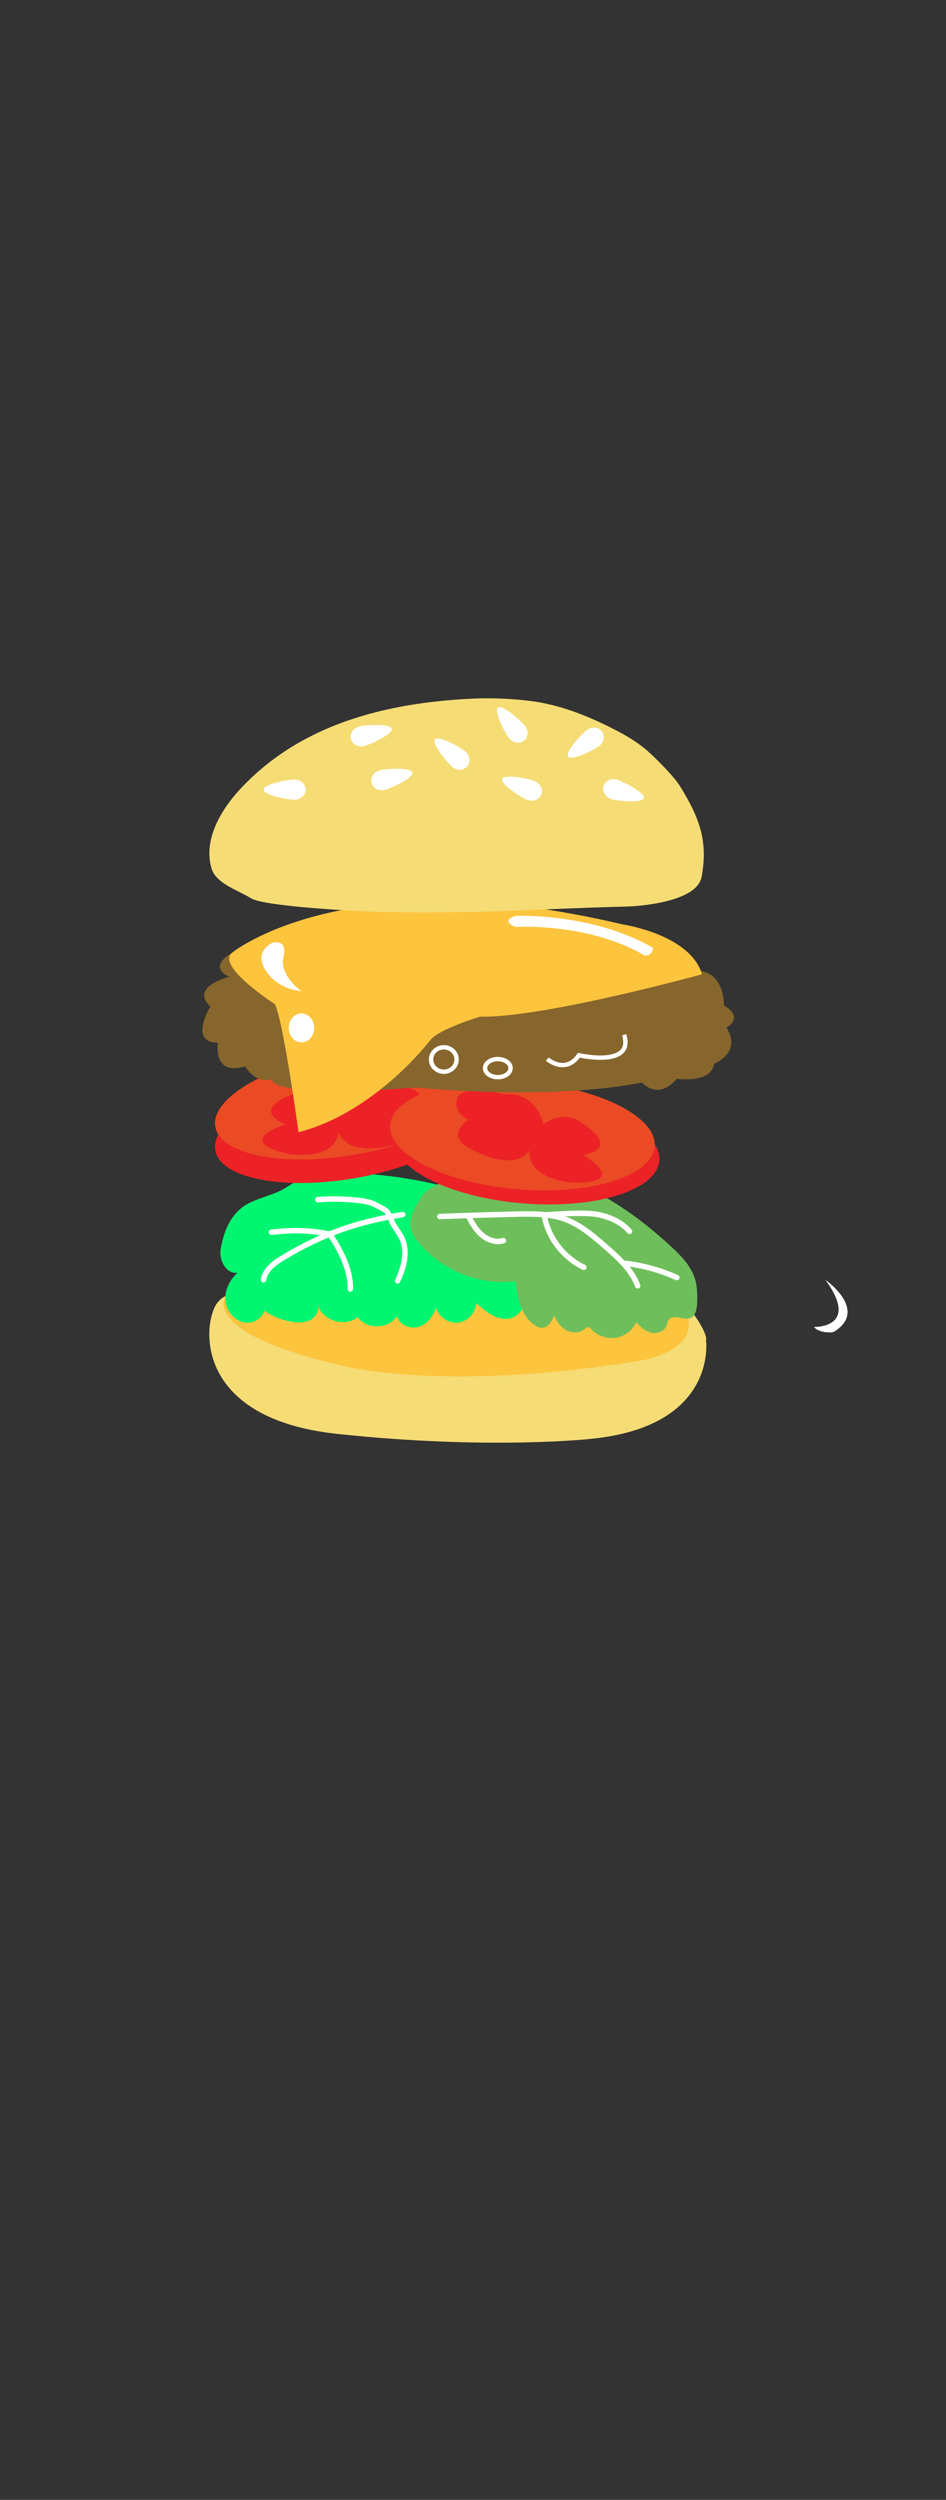 <?xml version="1.0" encoding="utf-8"?>
<!-- Generator: Adobe Illustrator 18.1.1, SVG Export Plug-In . SVG Version: 6.00 Build 0)  -->
<!DOCTYPE svg PUBLIC "-//W3C//DTD SVG 1.1//EN" "http://www.w3.org/Graphics/SVG/1.1/DTD/svg11.dtd">
<svg version="1.1" xmlns="http://www.w3.org/2000/svg" xmlns:xlink="http://www.w3.org/1999/xlink" x="0px" y="0px"
	 viewBox="0 0 867.7 2292.7" style="enable-background:new 0 0 867.7 2292.7;" xml:space="preserve">
<rect x="0" y="0" width="867.7" height="2292.7" fill="#333333" stroke="none"/>
<style type="text/css">
	.st0{display:none;}
	.st1{fill:#F5DC75;}
	.st2{fill:#FDC43D;}
	.st3{fill:#00F670;}
	.st4{fill:#6EBF5B;}
	.st5{fill:none;stroke:#FFFFFF;stroke-width:5;stroke-linecap:round;stroke-miterlimit:10;}
	.st6{fill:#EC2226;}
	.st7{fill:#EA4A24;}
	.st8{fill:#87662D;}
	.st9{fill:#FFFFFF;}
	.st10{fill:none;stroke:#FFFFFF;stroke-width:4;stroke-miterlimit:10;}
</style>
<g id="Layer_1" class="st0">
</g>
<g id="bottom">
	<g>
		<path class="st1" d="M200.9,1193.1c0,0,4.2-6.3,22-9.7c83.7-16.3,222.9-49.6,402.6,12c8.7,3,24.2,28.9,22.1,33.8
			c0,0,11.1,79.4-106.5,90.5c0,0-92.6,10.2-231.5-4.6S187,1205.2,200.9,1193.1z"/>
		<path class="st2" d="M206.8,1189.5c0,0-22.1,32,98.6,60.9c0,0,89.3,27.7,274.5-1.3c0,0,74-8.1,45.6-53.7"/>
	</g>
</g>
<g id="lettuce">
	<g>
		<path class="st3" d="M400.1,1199.3c2.3,8.6,11.4,14.7,20.2,13.7c8.8-1,16.2-9.1,16.5-18c7.8,7.2,16.9,14.7,27.6,14.6
			s20.8-12.8,14.6-21.5c8.5,5.7,18,9.8,27.9,12c8.2,1.9,17.6,2.2,24.3-2.9c6.5-5,8.6-14.1,8-22.3c-1.1-13.8-8.7-26.5-18.7-36
			c-10-9.6-22.3-16.4-34.8-22.4c-55-26.7-116-40.8-177.1-40.9c-8.6,0-17.4,0.3-25.6,2.9c-7.6,2.4-14.5,6.7-21.2,11
			c-10.1,6.5-28.2,9.7-38.1,16.7c-13,9.2-18.6,23.8-21.3,39.4c-1.8,10.2,5.3,23.3,15.5,21.6c-7.7,6.9-12.6,17.3-10.9,27.5
			c1.7,10.1,11,19,21.3,18.4s18.7-12.5,14.5-21.9c0.1,3.8,0.2,7.6,0.2,11.3c7.8,5.2,16.7,8.6,26,9.9c5.5,0.8,11.3,0.7,16.1-2
			c4.8-2.7,8.1-8.7,6.2-13.9c4.2,14.7,25.2,21.1,36.9,11.4c8,11.8,28.6,11.2,35.9-1c1.9,8,11.9,12.3,19.8,10
			C391.8,1214.5,397.5,1207.1,400.1,1199.3z"/>
		<path class="st4" d="M376.7,1126.1c-1.7-8.8,3.1-17.3,7.8-25c1.6-2.6,3.3-5.3,5.4-7.5c2.1-2.1,4.6-3.7,7.2-5.1
			c34.9-19.9,78.6-20.7,116.9-8.6s72,36,101.5,63.3c9.1,8.4,18.2,17.7,21.9,29.5c2.3,7.4,2.3,15.2,2,23c-0.3,5-1.3,10.9-5.9,13
			c-3.3,1.5-7.2,0.2-10.8-0.5c-3.6-0.7-8.1-0.4-9.8,2.8c-0.7,1.3-0.8,2.8-1.3,4.3c-1.7,5.5-8.4,8.2-14,7c-5.6-1.2-10.2-5.2-13.9-9.6
			c-3.4,7.4-10.6,12.9-18.7,14.2c-8,1.3-16.6-1.6-22.3-7.5c-1.1-1.2-2.5-2.6-4.1-2.2c-0.9,0.2-1.5,0.9-2.2,1.5
			c-4.4,4.1-11.5,4.2-16.8,1.4c-5.3-2.8-8.9-8.1-11.2-13.6c-2.2,5.2-5.7,11.3-11.4,11.3c-2.1,0-4.1-0.9-5.9-2
			c-13.1-8.1-16.4-25.4-18.3-40.7c-33.1,4-67.9-10-89-35.8C380.6,1135.4,377.6,1131.1,376.7,1126.1z"/>
	</g>
	<path class="st5" d="M403.5,1115.7c23.7-0.9,47.4-1.7,71.1-2.2c14.8-0.3,30-0.4,43.8,4.7c14.1,5.2,25.7,15.3,37,25.1
		c11.8,10.3,24,21.2,29.5,35.9"/>
	<path class="st5" d="M499.4,1115.6c3.8,20.1,17.7,37.9,36.1,46.7"/>
	<path class="st5" d="M502.7,1114c11.5-0.6,33.2-2.3,44.6-0.3c11.4,2,22.6,6.9,30.1,15.6"/>
	<path class="st5" d="M429.8,1115.6c3.5,6.5,6.2,11.6,11.6,16.5c5.4,4.9,13.3,7.9,20.3,5.7"/>
	<path class="st5" d="M572.3,1158.5c16.7,1.8,33.2,6.3,48.5,13.2"/>
	<path class="st5" d="M369.4,1113.9c-41.6,6.6-73,17.6-109.2,39.2c-8.2,4.9-17,11.1-18.5,20.6"/>
	<path class="st5" d="M302.4,1131.8c-19.2-3.8-34.1-3.8-53.5-1.7"/>
	<path class="st5" d="M302.4,1131.8c9.6,13.8,19.7,33.6,18.9,50.4"/>
	<path class="st5" d="M358.1,1115.4c1,7.5,7.1,13.2,10.4,20c5.9,12.3,2,27-3.8,39.3"/>
	<path class="st5" d="M356.8,1116.1c0.3-5.8-6.3-7.7-11.4-10.6c-5-3-11-4-16.8-4.6c-12.3-1.4-24.8-1.6-37.1-0.7"/>
</g>
<g id="tomato">
	
		<ellipse transform="matrix(0.985 -0.17 0.17 0.985 -171.677 69.329)" class="st6" cx="317.9" cy="1034.5" rx="121.7" ry="47"/>
	
		<ellipse transform="matrix(0.985 -0.17 0.17 0.985 -167.985 69.012)" class="st7" cx="317.9" cy="1012.9" rx="121.7" ry="47"/>
	<path class="st6" d="M261.7,1031.2c0,0-33.3-12.3,6.7-27.7c0,0,17.4-10.3,35.4,8.7c0,0,12.3-27.2,40-18.5c0,0,40,0.5,42.1,12.3
		c0,0,3.1,14.4-14.4,18c0,0,22.1,22.1-15.4,27.2c0,0-36.4,9.7-45.6-12.8c0,0-0.5,25.6-45.1,20
		C265.3,1058.4,212.5,1048.7,261.7,1031.2z"/>
	
		<ellipse transform="matrix(0.997 8.182319e-02 -8.182319e-02 0.997 87.87 -36.007)" class="st6" cx="483.3" cy="1054.1" rx="121.7" ry="49.3"/>
	
		<ellipse transform="matrix(0.997 8.182319e-02 -8.182319e-02 0.997 86.797 -35.7)" class="st7" cx="479" cy="1041.2" rx="121.7" ry="49.3"/>
	<path class="st6" d="M534.9,1059.1c0,0,35.3-4.3-0.1-28.5c0,0-14.6-14-36.4,0.3c0,0-5.7-29.3-34.7-27.2c0,0-39.1-8.7-43.8,2.3
		c0,0-6.3,13.3,9.8,20.8c0,0-26.5,16.4,8.7,30c0,0,33.2,17.9,47.4-2c0,0-5.4,25.1,39.3,29.8C525.1,1084.7,578.8,1087.4,534.9,1059.1
		z"/>
</g>
<g id="burger">
	<g>
		<path class="st8" d="M212.4,874.2c0,0-1.4,0.8-3.2,2c-5.5,3.9-14.4,12.5,1.1,19.6c0,0-36.8,9.1-17.4,27.4c0,0-20.3,33.1,7,33.1
			c0,0-5.5,30.8,25.1,21.7c0,0,9.2,17.3,25,11.4c0,0-11.4,18.3,132.3,8c0,0,119.8,12.5,206.5-4.6c0,0,14.8,17.1,31.9-3.4
			c0,0,31.9,4.6,34.2-13.7c0,0,26.2-10.3,11.4-33.1c0,0,17.1-9.1-2.3-20.5c0,0,1.1-33.1-27.4-31.9c0,0-260.3-40.7-425.6-15.2"/>
		<path class="st2" d="M273.8,1038.4c0,0-13.7-101.5-21.7-117.5c0,0-53.2-34.2-39.7-46.8c0,0,104.7-86.7,359.1-26.2
			c0,0,61.6,9.1,72.4,45.6c0,0-145.4,40.2-203.6,38.9c0,0-37.6,11.3-45.6,21.5C394.7,954,344.5,1020.2,273.8,1038.4z"/>
		<ellipse class="st9" cx="276.5" cy="942.7" rx="11.7" ry="13.3"/>
		<ellipse class="st10" cx="407.1" cy="971.7" rx="11.7" ry="11.2"/>
		<ellipse class="st10" cx="456.6" cy="979.6" rx="11.7" ry="8.3"/>
		<path class="st10" d="M502,971.3c0,0,16.4,14.5,29-3.5c0,0,50.9,11.7,41.5-18.8"/>
		<path class="st9" d="M276.5,909c0,0-18-12.3-17.1-28.5c0,0,6.7-19.5-9.5-15.9c0,0-19.8,8.5-4,28.4
			C246,893.1,255.7,907.3,276.5,909z"/>
		<path class="st9" d="M472.7,840c0,0,69.6-3.4,126.3,29.3c0,0-0.3,7.6-7.9,7c0,0-42.4-28.4-118.4-26.2
			C472.7,850,458.4,844.8,472.7,840z"/>
	</g>
</g>
<g id="top">
	<g>
		<path class="st1" d="M594.5,689.2c8.2,7.4,23.6,22.7,29.4,32.1c17.6,28.6,25.8,50,19.6,83c-4.5,24.1-62.1,26.9-67.6,27.1
			c-91.4,2.3-121.6,6.4-218.3,5.2c-24.5-0.3-114.6-5.1-127-12.6c-12.4-7.6-32.5-13.6-36.6-27.6c-7.5-25.8,7.9-52.8,26.1-72.5
			c55.2-59.5,132.9-79.4,214-83.2c17.1-0.8,39.9,0.2,56.8,2.8c26.9,4.2,51.4,14.4,75.5,27C576.6,675.9,586.1,681.7,594.5,689.2z"/>
		<path class="st9" d="M280.4,724.2c0,5.1-4.7,9.3-10.4,9.3c-5.7,0-28.2-4.2-28.2-9.3c0-5.1,22.5-9.3,28.2-9.3
			C275.7,714.9,280.4,719.1,280.4,724.2z"/>
		<path class="st9" d="M340.8,717.9c-1.3-5,2.2-10.1,7.8-11.5c5.6-1.4,28.4-2.9,29.6,2.1s-19.5,14.5-25.1,15.9
			C347.6,725.8,342,722.9,340.8,717.9z"/>
		<path class="st9" d="M321.9,677.7c-1.2-5,2.3-10.1,7.8-11.5c5.6-1.4,28.4-2.8,29.6,2.1c1.2,5-19.5,14.5-25.1,15.9
			C328.7,685.6,323.1,682.7,321.9,677.7z"/>
		<path class="st9" d="M428.7,702.8c-3.3,3.9-9.5,4.2-13.9,0.5c-4.4-3.7-19.1-21.2-15.8-25.2c3.3-3.9,23.2,7.2,27.6,10.9
			S432,698.9,428.7,702.8z"/>
		<path class="st9" d="M480.5,679.4c-4,3.2-10.2,2-13.7-2.5c-3.5-4.5-14.1-24.8-10.1-27.9c4-3.2,21.1,12,24.7,16.5
			C485,670,484.6,676.3,480.5,679.4z"/>
		<path class="st9" d="M496.5,728.7c-1.9,4.8-7.8,6.9-13.1,4.8s-24.7-14.3-22.8-19.1c1.9-4.8,24.3-0.3,29.6,1.9
			S498.4,724,496.5,728.7z"/>
		<path class="st9" d="M552.1,670.8c3.1,4.1,1.8,10.2-2.8,13.7c-4.6,3.4-25.1,13.5-28.2,9.4s12.5-20.9,17.1-24.3
			S549,666.7,552.1,670.8z"/>
		<path class="st9" d="M553.5,721c1.5-4.9,7.1-7.6,12.6-5.9s25.9,12,24.4,16.9c-1.5,4.9-24.2,2.5-29.7,0.9
			C555.4,731.2,552.1,725.9,553.5,721z"/>
	</g>
	<g id="drops">
		<path class="st9" d="M757.1,1173.8c0,0,38.9,27,9,46.9c-1.3,0.8-2.7,1.3-4.2,1.3c-3.8,0.1-11.4-0.4-15.3-5
			C746.6,1217,789.5,1218.2,757.1,1173.8z"/>
	</g>
</g>
</svg>
